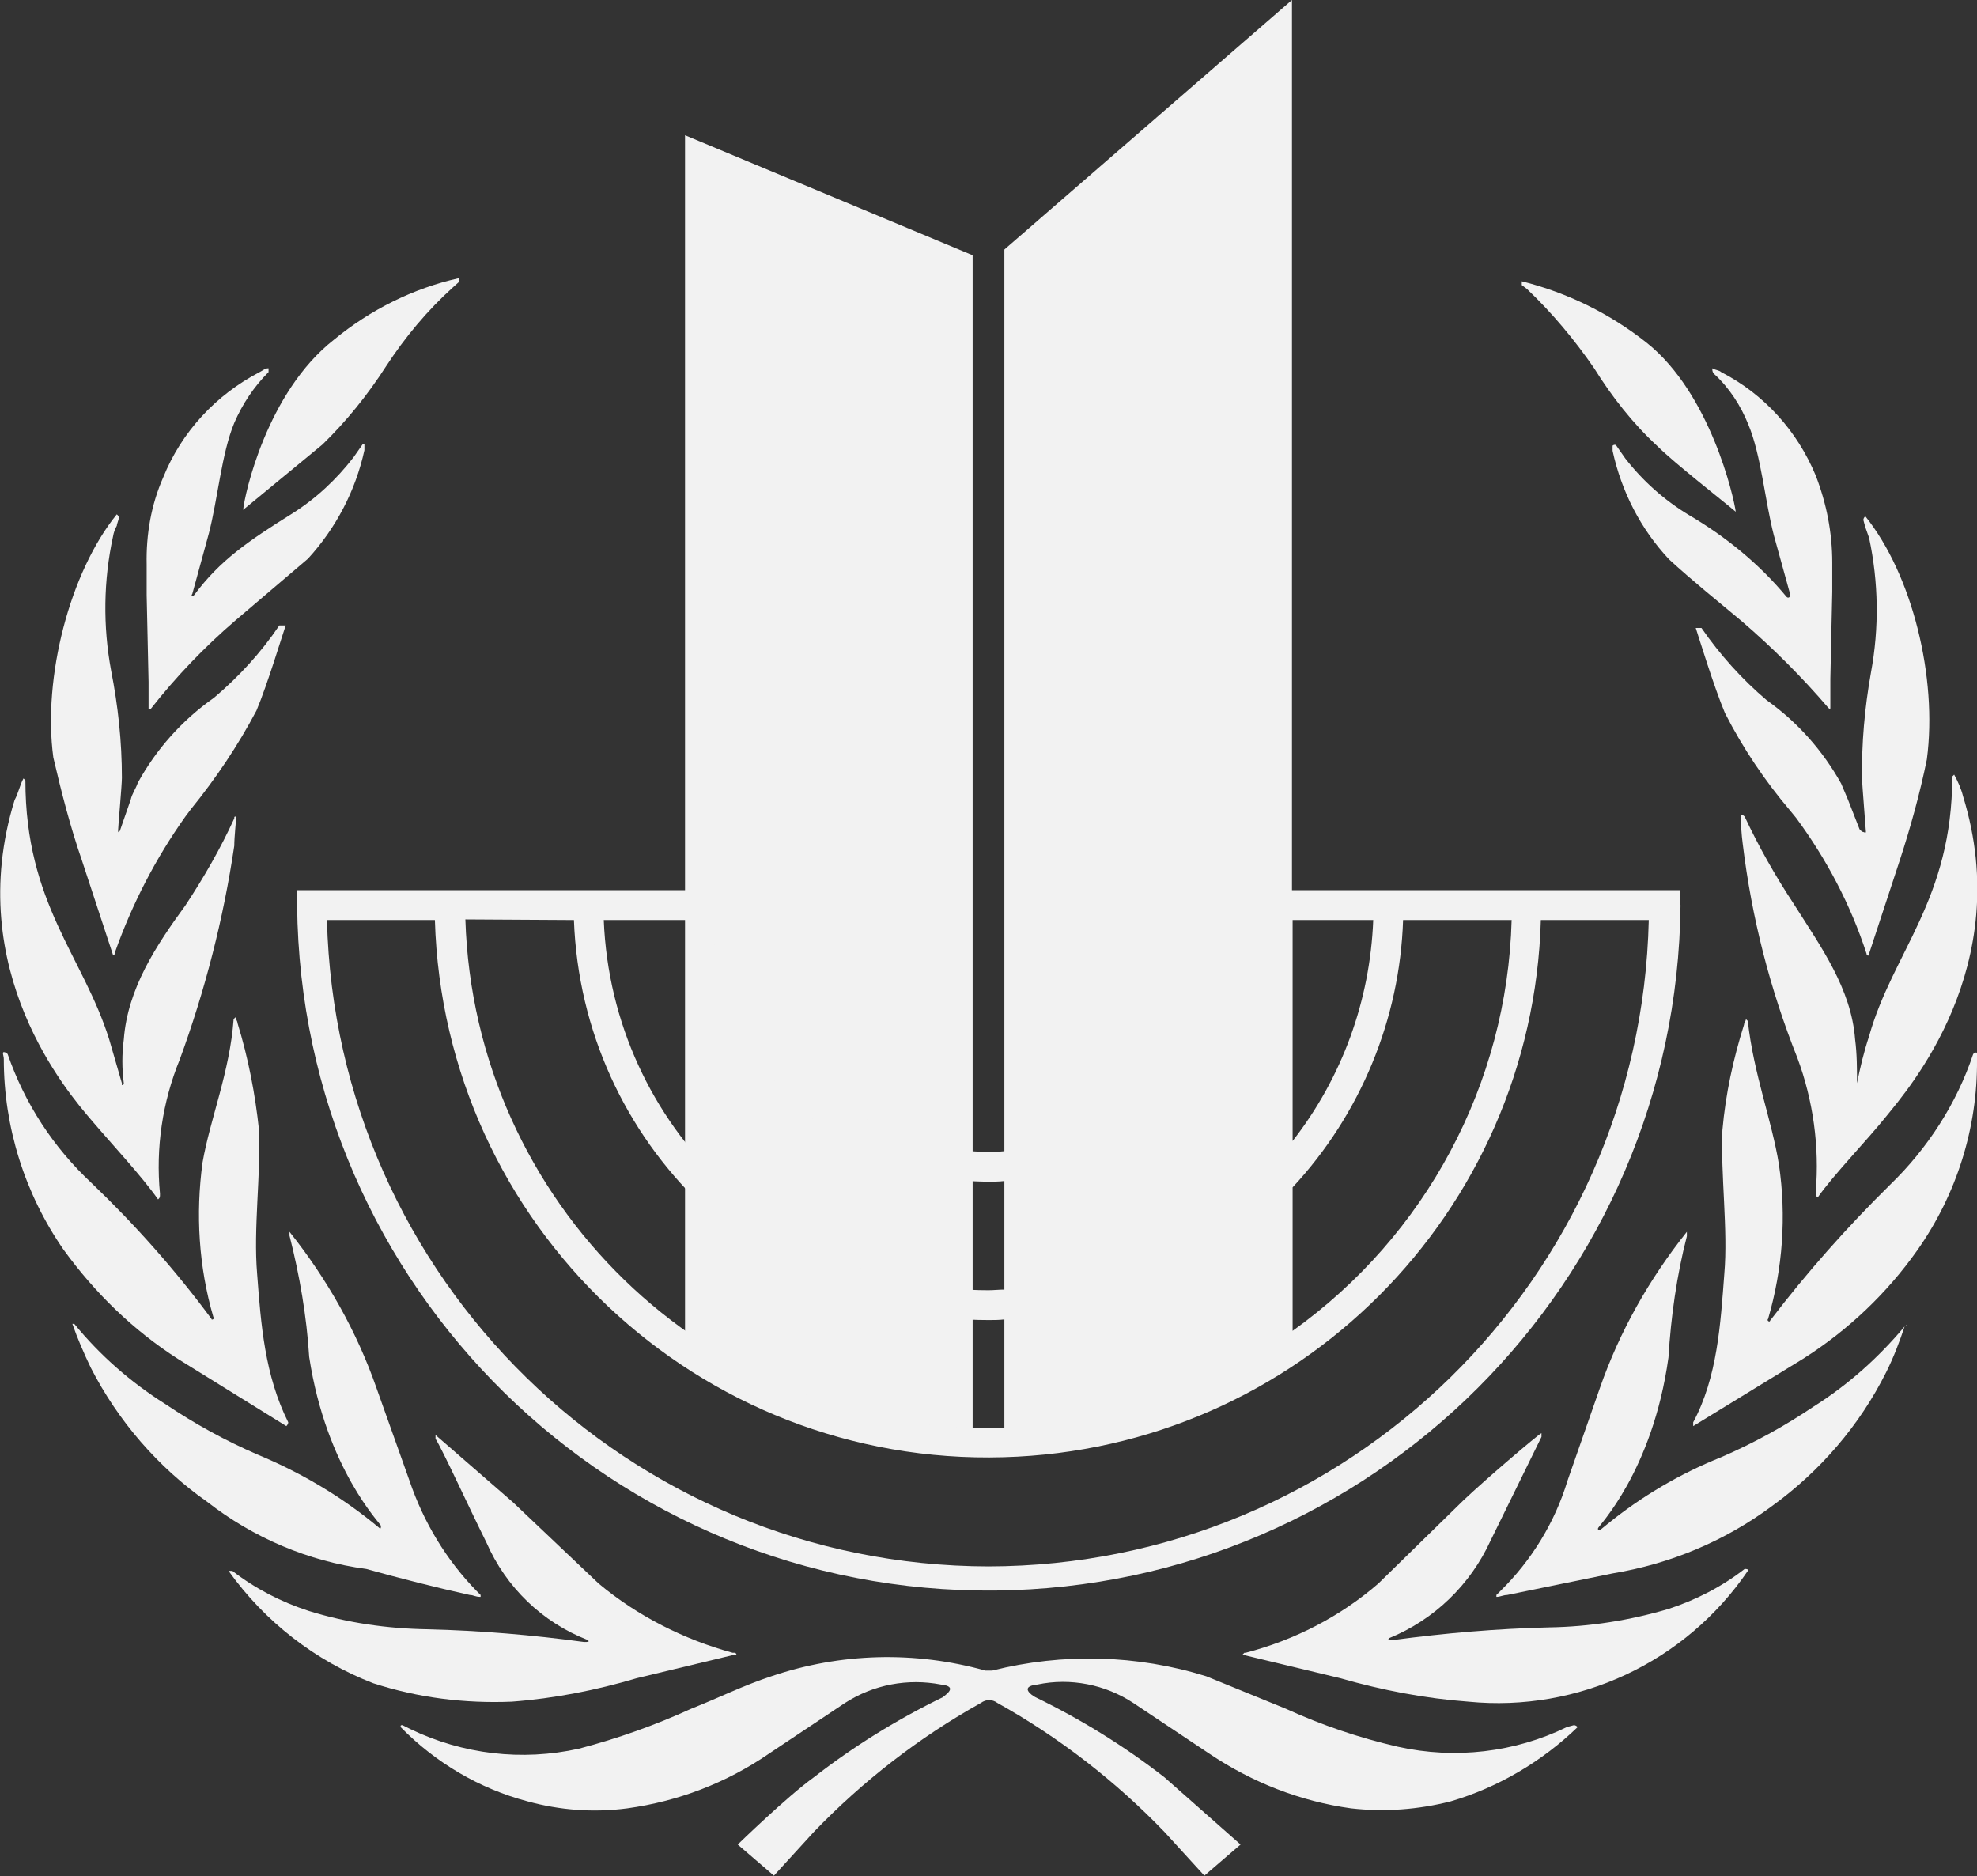 <?xml version="1.0" encoding="utf-8"?>
<!-- Generator: Adobe Illustrator 24.1.0, SVG Export Plug-In . SVG Version: 6.00 Build 0)  -->
<svg version="1.1" id="Layer_1" xmlns="http://www.w3.org/2000/svg" xmlns:xlink="http://www.w3.org/1999/xlink" x="0px" y="0px"
	 viewBox="0 0 311.4 295.5" style="enable-background:new 0 0 311.4 295.5;" xml:space="preserve">
<rect x="0" y="0" width="311.4" height="295.5" fill="#333333" stroke="none"/>
<style type="text/css">
	.st0{fill:#F2F2F2;}
</style>
<g>
	<polygon class="st0" points="153.2,228.4 107.9,214.8 107.9,21.3 153.2,40.2 	"/>
	<g>
		<path class="st0" d="M264.6,140.2h-61.1V0l-45.3,39.3v142c-0.8,0.1-1.7,0.1-2.5,0.1c-21.4,0-38.8-17.4-38.8-38.8
			c0-0.8,0-1.6,0.1-2.4H46.8c0,0.8,0,1.6,0,2.4c0.6,60.2,49.8,108.5,110,107.9c59.3-0.6,107.3-48.5,107.9-107.9
			C264.6,141.8,264.6,141,264.6,140.2 M221,144.9h17.1c-0.7,25.8-13.5,49.7-34.5,64.7V187C214.3,175.5,220.5,160.5,221,144.9
			 M216.3,144.9c-0.5,12.7-4.9,24.8-12.7,34.8v-34.8H216.3z M112.2,144.9c1.2,23.1,20.4,41.2,43.5,41.2c0.8,0,1.7,0,2.5-0.1v17.1
			c-0.8,0-1.7,0.1-2.5,0.1c-32.5,0-59.3-25.7-60.6-58.3H112.2z M90.4,144.9c1.3,35.2,30.1,63,65.3,63c0.8,0,1.7,0,2.5-0.1v17.1
			c-0.8,0-1.7,0-2.5,0c-44.6-0.1-81-35.5-82.4-80.1L90.4,144.9z M155.7,246.7c-56.6-0.1-102.8-45.3-104.2-101.8h17
			c1.4,48.1,41.5,86,89.6,84.6c46.2-1.3,83.3-38.4,84.6-84.6h17C258.4,201.4,212.3,246.6,155.7,246.7"/>
		<path class="st0" d="M246.8,272c-8.2,4-17.6,5.1-26.6,3.1c-6.1-1.4-12-3.4-17.7-6L190,264c-10.9-3.4-22.6-3.7-33.7-0.9h-1.1
			c-11.1-3.1-22.8-2.8-33.7,0.9c-4.3,1.4-8.3,3.4-12.6,5.1c-5.7,2.6-11.6,4.7-17.7,6.3c-9,2-18.3,0.9-26.6-3.1l-1.2-0.6
			c-0.3,0-0.3,0-0.3,0.3c5.5,5.6,12.4,9.7,20,11.7c5.1,1.4,10.4,1.8,15.7,1.1c8-1.1,15.6-4,22.3-8.6l12-8c4.5-2.9,9.9-3.9,15.1-2.9
			c2.9,0.3,0.6,1.7,0.3,2c-7.2,3.5-14,7.7-20.3,12.6c-4.3,3.1-12,10.6-12,10.6l5.7,4.9l6.3-6.9c7.7-8,16.6-14.9,26.3-20.3
			c0.8-0.6,1.8-0.6,2.6,0c9.7,5.4,18.6,12.3,26.3,20.3l6.3,6.9l5.7-4.9l-12-10.6c-6.3-4.9-13.1-9.1-20.3-12.6
			c-0.6-0.3-2.6-1.7,0.3-2c5.2-1.1,10.7,0,15.1,2.9l12,8c6.7,4.5,14.3,7.5,22.3,8.6c5.3,0.6,10.6,0.2,15.7-1.1
			c7.5-2.2,14.4-6.3,20-11.7c-0.2-0.2-0.4-0.3-0.6-0.3L246.8,272 M274.8,247.1c-3.6,2.8-7.7,4.9-12,6.3c-6.1,1.8-12.4,2.8-18.8,2.9
			c-8.2,0.2-16.4,0.9-24.6,2c-0.6,0-0.9,0-0.6-0.3c7.1-2.9,12.8-8.4,16-15.4l8-16.3v-0.6c-0.6,0.3-8.6,7.1-12.3,10.6l-13.4,13.1
			c-6,5.2-13.2,8.9-20.9,10.9H196l-0.3,0.3l15.4,3.7c6.6,1.9,13.4,3.2,20.2,3.7c17.3,1.7,34.2-6.2,44-20.6
			C275.4,247.1,275.1,247.1,274.8,247.1 M300,208.9c-4.1,4.9-8.9,9.2-14.3,12.6c-4.6,3.1-9.5,5.8-14.6,8c-6.5,2.6-12.6,6.2-18,10.6
			l-1.1,0.9c-0.3,0-0.3,0-0.3-0.3s8.6-8.9,11.1-26.9c0.4-6.5,1.3-12.9,2.9-19.1V194c-5.9,7.4-10.6,15.7-13.7,24.6l-5.1,14.6
			c-2,6.6-5.7,12.6-10.6,17.4l-0.6,0.6v0.3c0.6,0,1.1-0.3,1.7-0.3l16.6-3.4c9.1-1.5,17.7-5.1,25.1-10.6c7.6-5.5,13.8-12.7,18-21.1
			C298.3,213.7,299.2,211.3,300,208.9C300.6,208.6,300.3,208.6,300,208.9 M310.8,166c-2.6,7.8-7.2,14.9-13.1,20.6
			c-6.8,6.7-13.1,13.8-18.9,21.4c0,0.3-0.6,0-0.3-0.3c2.3-7.9,2.9-16.2,1.7-24.3c-1.1-6.9-4-14.3-4.9-22.6l-0.3-0.3
			c0,0.3-0.3,0.6-0.3,0.9c-1.7,5.4-2.9,10.9-3.4,16.6c-0.3,6.9,0.9,15.7,0.3,22.6c-0.6,8-1.1,16.3-4.9,23.4v0.6L284,214
			c7.1-4.5,13.2-10.3,18-17.1c6.2-8.8,9.5-19.3,9.4-30v-1.1C311.2,165.7,311,165.8,310.8,166"/>
		<path class="st0" d="M292.5,170.6L292.5,170.6c0-2.3,0-4.6-0.3-6.9c-0.6-8-5.4-14.6-9.7-21.4c-2.9-4.4-5.5-9-7.7-13.7
			c-0.2-0.2-0.4-0.3-0.6-0.3c0,1.5,0.1,3.1,0.3,4.6c1.4,11.6,4.3,22.9,8.6,33.7c2.5,6.7,3.5,14,2.9,21.1c0,0.6,0,0.6,0.3,0.9
			c2.6-3.7,7.7-8.9,10.9-12.9s20.3-23.4,12-50.3c-0.3-1.2-0.8-2.3-1.4-3.4l-0.3,0.3c0,19.4-9.4,27.7-13.1,40.9
			C293.6,165.6,293,168.1,292.5,170.6 M292.9,130.6l-1.8-4.6l-1.1-2.6c-2.9-5.2-6.9-9.7-11.7-13.1c-3.9-3.3-7.4-7.2-10.3-11.4h-0.9
			c0.3,0.9,2.9,9.4,4.6,13.4c2.8,5.5,6.3,10.7,10.3,15.4l0.9,1.1c4.8,6.5,8.6,13.7,11.1,21.4c0,0.2,0.1,0.3,0.3,0.3c0,0,0,0,0,0
			l4.9-14.9c1.7-5.2,3.2-10.6,4.3-16c1.7-12.9-2.3-29.1-9.7-38.3c-0.2,0.2-0.3,0.4-0.3,0.6l0.3,1.1l0.6,1.7c1.5,7,1.6,14.2,0.3,21.2
			c-1,5.6-1.5,11.2-1.4,16.8c0,0.9,0.6,8,0.6,8.3s-0.3,0-0.6,0 M270,58.9c2.4,2.2,4.2,5,5.4,8c2,4.8,2.6,12,4,17.4l2.6,9.4
			c0,0.3-0.3,0.6-0.6,0.3c-4.3-5.2-9.6-9.5-15.4-12.9c-3.8-2.3-7.2-5.3-10-8.9l-1.4-2c-0.1-0.2-0.4-0.2-0.6,0c0,0,0,0,0,0v0.8
			c1.4,6.4,4.4,12.3,8.9,17.1c3.7,3.4,7.7,6.6,11.4,9.7c4.9,4.2,9.5,8.8,13.7,13.7c0,0,0.3,0.3,0.3,0v-4.6l0.3-13.7v-4.6
			c0-4.7-0.9-9.3-2.6-13.7c-2.9-7-8.1-12.8-14.9-16.3c-0.3-0.3-0.9-0.3-1.4-0.6C269.7,58.5,269.8,58.7,270,58.9 M240.5,45.5
			c4,3.8,7.5,8,10.6,12.5c2.8,4.5,6.1,8.7,10,12.3c2.6,2.6,10.3,8.6,12.3,10.3c-0.3-2.3-4-18.6-14-26.6c-5.8-4.6-12.5-7.9-19.7-9.7
			v0.6L240.5,45.5 M80.6,268c6.7-0.5,13.3-1.8,19.7-3.7l15.4-3.7h0.3c0-0.1-0.1-0.3-0.3-0.3c0,0,0,0,0,0h-0.3
			c-7.7-2.1-15-5.8-21.1-10.9l-13.5-12.8L68.6,226v0.6c1.1,1.7,5.4,11.1,8,16.3c3.1,7.1,8.8,12.6,16,15.4c0.3,0.3,0,0.3-0.6,0.3
			c-8.1-1.1-16.4-1.8-24.6-2c-6.4-0.1-12.7-1-18.8-2.9c-4.3-1.4-8.4-3.5-12-6.3H36c5.7,8,13.7,14.2,22.8,17.7
			C65.9,267.4,73.2,268.3,80.6,268 M74,251.2c0.6,0,0.8,0.3,1.7,0.3v-0.3l-0.6-0.6c-4.8-4.9-8.4-10.9-10.6-17.4l-5.2-14.6
			c-3.1-8.9-7.8-17.2-13.7-24.6v0.6c1.6,6.3,2.7,12.7,3.1,19.1C51.4,231.4,60,240,60,240.3s0,0.6-0.3,0.3l-1.1-0.9
			c-5.5-4.4-11.5-7.9-18-10.6c-5.1-2.2-10-4.9-14.6-8c-5.4-3.4-10.2-7.6-14.3-12.6h-0.3c0.8,2.3,1.8,4.6,2.9,6.9
			c4.3,8.4,10.6,15.7,18.3,21.1c7.3,5.7,16,9.4,25.1,10.6C63.1,248.6,68.6,250,74,251.2 M28,214l17.1,10.6c0.2-0.2,0.3-0.4,0.3-0.6
			c-3.7-7.4-4.3-15.4-4.9-23.4c-0.6-7.1,0.6-15.7,0.3-22.6c-0.6-5.7-1.7-11.4-3.4-16.9c0-0.3-0.3-0.6-0.3-0.9l-0.3,0.3
			c-0.6,8.3-3.7,15.7-4.9,22.6c-1.1,8.1-0.6,16.4,1.7,24.3c0.3,0.3-0.3,0.6-0.3,0.3c-5.7-7.7-12-14.8-18.9-21.4
			c-6-5.6-10.5-12.5-13.2-20.3c-0.2-0.2-0.4-0.3-0.6-0.3c-0.3,0,0,0.6,0,1.1c0,10.7,3.3,21.2,9.4,30C15,203.7,21,209.5,28,214
			 M24.9,188.9c0.3-0.3,0.3-0.3,0.3-0.9c-0.7-7.2,0.4-14.5,3.1-21.1c4-10.9,6.9-22.2,8.6-33.7c0-1.4,0.3-4,0.3-4.6
			c-0.3,0-0.3,0-0.3,0.3c-2.2,4.8-4.8,9.3-7.7,13.7c-4.6,6.3-9.1,13.1-9.7,21.1c-0.3,2.3-0.3,4.6,0,6.9c0,0.2-0.1,0.3-0.3,0.3
			c0,0,0,0,0,0v-0.3l-2-6.9C13.1,150.6,4,142.3,4,122.9l-0.3-0.3c-0.6,1.1-0.8,2.3-1.4,3.4c-8.3,26.9,8.6,46.3,12,50.3
			S22.3,185.2,24.9,188.9 M12.9,135.5l4.9,14.9c0.2,0,0.3-0.1,0.3-0.3c0,0,0,0,0-0.1c2.7-7.6,6.4-14.8,11.1-21.4l0.9-1.2
			c3.9-4.8,7.4-10,10.3-15.5c1.7-4,4.3-12.6,4.6-13.4H44c-2.9,4.3-6.4,8.1-10.3,11.4c-5,3.5-9.1,8.1-12,13.4
			c-0.3,0.9-0.9,1.7-1.1,2.6l-1.7,4.9c0,0-0.3,0.6-0.3,0s0.6-7.1,0.6-8.3c0-5.7-0.6-11.3-1.7-16.9c-1.3-7-1.2-14.2,0.3-21.1
			c0.1-0.6,0.3-1.2,0.6-1.7c0-0.3,0.3-0.9,0.3-1.2s0-0.3-0.3-0.6c-7.4,9.1-11.7,25.7-10,38.3C9.7,124.9,11.1,130.3,12.9,135.5
			 M23.1,93.7l0.3,13.7v4.3h0.3c4-5.1,8.5-9.8,13.4-14L48.5,88c4.4-4.8,7.5-10.7,8.9-17.1V70h-0.3l-1.4,2c-2.7,3.5-5.9,6.5-9.7,8.9
			c-6.9,4.3-11.4,7.4-15.4,12.8C30.3,94,30,94,30.3,93.5l2.6-9.5c1.4-5.4,2-12.6,4-17.4c1.3-3,3.1-5.7,5.4-8V58
			c-0.6,0-0.8,0.3-1.4,0.6C34,62.2,28.6,68,25.7,75.2c-1.9,4.3-2.7,9-2.6,13.7V93.7 M38.3,80.3L38.3,80.3L50.8,70
			c3.8-3.7,7.1-7.8,10-12.3c3-4.6,6.5-8.8,10.6-12.5l0.9-0.8v-0.6c-7.2,1.6-14,5-19.7,9.7C42,61.8,38.5,78,38.3,80.3"/>
	</g>
</g>
</svg>
